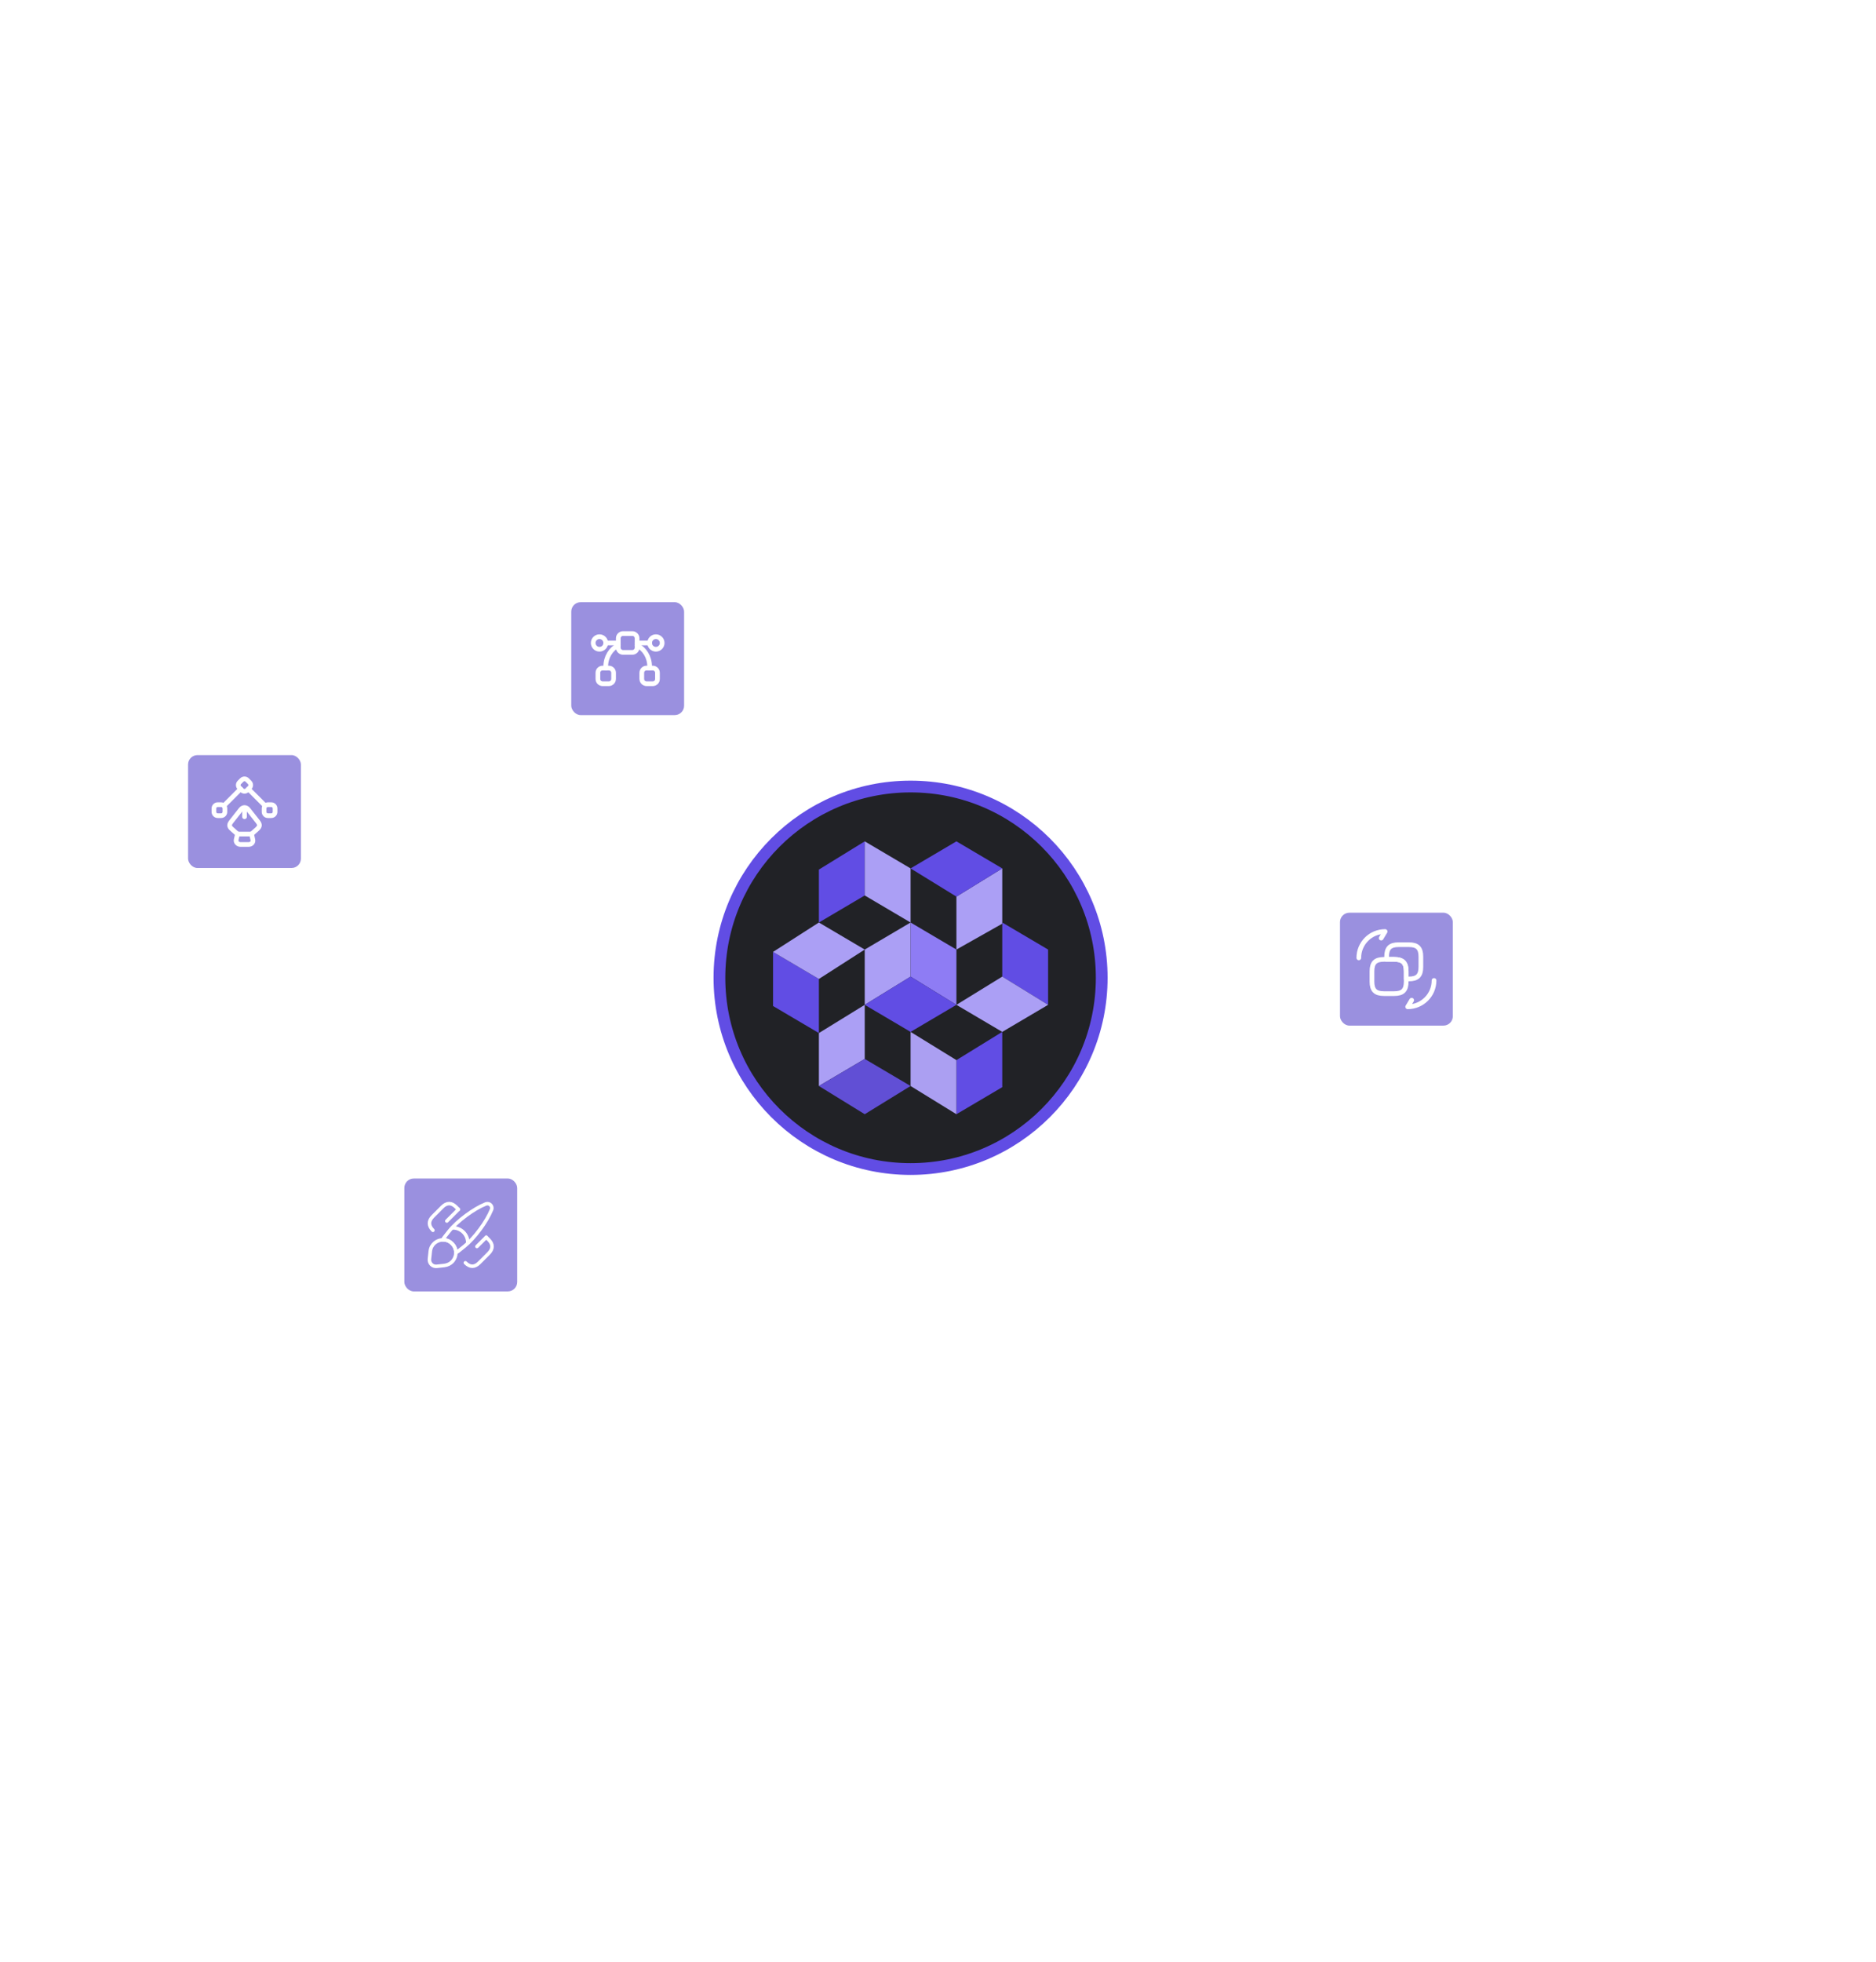 <svg width="798" height="834" viewBox="0 0 798 834" fill="none" xmlns="http://www.w3.org/2000/svg">
<circle opacity="0.02" cx="388" cy="417" r="188" fill="white"/>
<g opacity="0.04" filter="url(#filter0_f_807_393)">
<circle cx="381" cy="417" r="253" fill="white"/>
</g>
<circle opacity="0.02" cx="387.333" cy="415.667" r="154.667" fill="white"/>
<circle opacity="0.02" cx="388" cy="417" r="113.333" fill="white"/>
<circle cx="387.333" cy="415.667" r="81.307" fill="#212226" stroke="#614DE4" stroke-width="5"/>
<path d="M426.333 392.667V369.167L406.833 381.167V403.667L426.333 392.667Z" fill="#AB9FF5"/>
<path d="M367.834 380.667V357.667L348.334 369.667V392.167L367.834 380.667Z" fill="#614DE4"/>
<path d="M387.333 369.167V392.167L367.833 380.667V357.667L387.333 369.167Z" fill="#AB9FF5"/>
<path d="M406.833 357.667L387.333 369.167L406.833 381.167L426.333 369.167L406.833 357.667Z" fill="#614DE4"/>
<path d="M367.833 403.667L367.833 427.167L387.333 415.167L387.333 392.167L367.833 403.667Z" fill="#AB9FF5"/>
<path d="M328.834 427.667L328.834 404.667L348.334 416.167L348.334 439.167L328.834 427.667Z" fill="#614DE4"/>
<path d="M387.333 415.167L387.333 392.167L406.833 403.667L406.833 427.167L387.333 415.167Z" fill="#8E7CF4"/>
<path d="M348.334 416.167L367.833 403.668L348.334 392.168L328.834 404.667L348.334 416.167Z" fill="#AB9FF5"/>
<path d="M387.333 438.666L406.833 427.167L387.333 415.167L367.833 427.167L387.333 438.666Z" fill="#614DE4"/>
<path d="M426.333 462.167V438.667L406.833 450.667V473.667L426.333 462.167Z" fill="#614DE4"/>
<path d="M367.834 450.167V427.167L348.334 439.167V461.667L367.834 450.167Z" fill="#AB9FF5"/>
<path d="M406.833 450.667V473.667L387.333 461.667V438.667L406.833 450.667Z" fill="#AB9FF2"/>
<path d="M426.333 415.166L426.333 392.167L445.833 403.667L445.833 427.166L426.333 415.166Z" fill="#614DE4"/>
<path d="M367.834 450.167L348.334 461.667L367.834 473.667L387.333 461.667L367.834 450.167Z" fill="#614FD5"/>
<path d="M426.333 438.666L445.833 427.166L426.333 415.166L406.833 427.166L426.333 438.666Z" fill="#AB9FF5"/>
<rect x="570" y="388" width="48" height="48" rx="4" fill="#9A90DF"/>
<path d="M598.16 412.928V417.296C598.16 420.944 596.704 422.4 593.056 422.4H588.704C585.072 422.4 583.6 420.944 583.6 417.296V412.928C583.6 409.296 585.056 407.84 588.704 407.84H593.072C596.704 407.84 598.16 409.296 598.16 412.928Z" stroke="white" stroke-width="2" stroke-linecap="round" stroke-linejoin="round"/>
<path d="M604.4 406.688V411.056C604.4 414.704 602.944 416.16 599.296 416.16H598.16V412.928C598.16 409.296 596.704 407.84 593.056 407.84H589.84V406.688C589.84 403.04 591.296 401.6 594.944 401.6H599.312C602.944 401.6 604.4 403.056 604.4 406.688Z" stroke="white" stroke-width="2" stroke-linecap="round" stroke-linejoin="round"/>
<path d="M610 416.8C610 422.992 604.992 428 598.8 428L600.48 425.2" stroke="white" stroke-width="2" stroke-linecap="round" stroke-linejoin="round"/>
<path d="M578 407.2C578 401.008 583.008 396 589.2 396L587.52 398.8" stroke="white" stroke-width="2" stroke-linecap="round" stroke-linejoin="round"/>
<rect x="243" y="256" width="48" height="48" rx="4" fill="#9A90DF"/>
<path d="M255 276C256.472 276 257.666 274.806 257.666 273.333C257.666 271.86 256.472 270.667 255 270.667C253.527 270.667 252.333 271.86 252.333 273.333C252.333 274.806 253.527 276 255 276Z" stroke="white" stroke-width="2" stroke-miterlimit="10" stroke-linecap="round" stroke-linejoin="round"/>
<path d="M279 276C280.472 276 281.666 274.806 281.666 273.333C281.666 271.86 280.472 270.667 279 270.667C277.527 270.667 276.333 271.86 276.333 273.333C276.333 274.806 277.527 276 279 276Z" stroke="white" stroke-width="2" stroke-miterlimit="10" stroke-linecap="round" stroke-linejoin="round"/>
<path d="M276.333 273.333H271" stroke="white" stroke-width="2" stroke-miterlimit="10" stroke-linecap="round" stroke-linejoin="round"/>
<path d="M263 273.333H257.667" stroke="white" stroke-width="2" stroke-miterlimit="10" stroke-linecap="round" stroke-linejoin="round"/>
<path d="M261 286V288.666C261 289.48 260.506 290.186 259.813 290.48C259.56 290.6 259.293 290.666 259 290.666H256.333C255.226 290.666 254.333 289.773 254.333 288.666V286C254.333 284.893 255.226 284 256.333 284H259C260.106 284 261 284.893 261 286Z" stroke="white" stroke-width="2" stroke-miterlimit="10" stroke-linecap="round" stroke-linejoin="round"/>
<path d="M279.666 286V288.666C279.666 289.773 278.773 290.666 277.666 290.666H275C274.706 290.666 274.44 290.6 274.186 290.48C273.493 290.186 273 289.48 273 288.666V286C273 284.893 273.893 284 275 284H277.666C278.773 284 279.666 284.893 279.666 286Z" stroke="white" stroke-width="2" stroke-miterlimit="10" stroke-linecap="round" stroke-linejoin="round"/>
<path d="M271 271.333V275.333C271 276.426 270.093 277.333 269 277.333H265C263.906 277.333 263 276.426 263 275.333V271.333C263 270.24 263.906 269.333 265 269.333H269C270.093 269.333 271 270.24 271 271.333Z" stroke="white" stroke-width="2" stroke-miterlimit="10" stroke-linecap="round" stroke-linejoin="round"/>
<path d="M271 274.306C274.16 275.906 276.333 279.346 276.333 283.333C276.333 283.56 276.32 283.773 276.293 284" stroke="white" stroke-width="2" stroke-miterlimit="10" stroke-linecap="round" stroke-linejoin="round"/>
<path d="M257.707 284C257.68 283.773 257.667 283.56 257.667 283.333C257.667 279.346 259.84 275.906 263 274.306" stroke="white" stroke-width="2" stroke-miterlimit="10" stroke-linecap="round" stroke-linejoin="round"/>
<rect x="80" y="321" width="48" height="48" rx="4" fill="#9A90DF"/>
<path d="M102.333 359H105.693C106.973 359 107.8 358.094 107.56 356.987L107.013 354.574H101.013L100.467 356.987C100.227 358.027 101.133 359 102.333 359Z" stroke="white" stroke-width="2" stroke-linecap="round" stroke-linejoin="round"/>
<path d="M107.013 354.56L109.32 352.507C110.613 351.36 110.667 350.56 109.64 349.267L105.573 344.107C104.72 343.027 103.32 343.027 102.467 344.107L98.4 349.267C97.373 350.56 97.373 351.4 98.72 352.507L101.027 354.56" stroke="white" stroke-width="2" stroke-linecap="round" stroke-linejoin="round"/>
<path d="M104.013 343.827V347.2" stroke="white" stroke-width="2" stroke-linecap="round" stroke-linejoin="round"/>
<path d="M102.867 335.92L101.827 334.88C101.2 334.253 101.2 333.24 101.827 332.614L102.867 331.574C103.493 330.947 104.507 330.947 105.133 331.574L106.173 332.614C106.8 333.24 106.8 334.253 106.173 334.88L105.133 335.92C104.507 336.547 103.493 336.547 102.867 335.92Z" stroke="white" stroke-width="2" stroke-linecap="round" stroke-linejoin="round"/>
<path d="M113.933 342.08H115.4C116.28 342.08 117 342.8 117 343.68V345.147C117 346.027 116.28 346.747 115.4 346.747H113.933C113.053 346.747 112.333 346.027 112.333 345.147V343.68C112.333 342.8 113.053 342.08 113.933 342.08Z" stroke="white" stroke-width="2" stroke-linecap="round" stroke-linejoin="round"/>
<path d="M94.067 342.08H92.6C91.72 342.08 91 342.8 91 343.68V345.147C91 346.027 91.72 346.747 92.6 346.747H94.067C94.947 346.747 95.667 346.027 95.667 345.147V343.68C95.667 342.8 94.947 342.08 94.067 342.08Z" stroke="white" stroke-width="2" stroke-linecap="round" stroke-linejoin="round"/>
<path d="M112.72 342.467L105.653 335.4" stroke="white" stroke-width="2" stroke-linecap="round" stroke-linejoin="round"/>
<path d="M95.28 342.467L102.347 335.4" stroke="white" stroke-width="2" stroke-linecap="round" stroke-linejoin="round"/>
<rect x="172" y="501" width="48" height="48" rx="4" fill="#9A90DF"/>
<g clip-path="url(#clip0_807_393)">
<path d="M209.08 514.253C207.027 519.373 201.88 526.333 197.573 529.787L194.947 531.893C194.613 532.133 194.28 532.347 193.907 532.493C193.907 532.253 193.893 531.987 193.853 531.733C193.707 530.613 193.2 529.573 192.307 528.68C191.4 527.773 190.293 527.24 189.16 527.093C188.893 527.08 188.627 527.053 188.36 527.08C188.507 526.667 188.733 526.28 189.013 525.96L191.093 523.333C194.533 519.027 201.52 513.853 206.627 511.813C207.413 511.52 208.173 511.733 208.653 512.227C209.16 512.72 209.4 513.48 209.08 514.253Z" stroke="white" stroke-width="1.5" stroke-linecap="round" stroke-linejoin="round"/>
<path d="M193.907 532.493C193.907 533.96 193.347 535.36 192.293 536.427C191.48 537.24 190.373 537.8 189.053 537.973L185.773 538.333C183.987 538.533 182.453 537.013 182.667 535.2L183.027 531.92C183.347 529 185.787 527.133 188.373 527.08C188.64 527.067 188.92 527.08 189.173 527.093C190.307 527.24 191.413 527.76 192.32 528.68C193.213 529.573 193.72 530.613 193.867 531.733C193.88 531.987 193.907 532.24 193.907 532.493Z" stroke="white" stroke-width="1.5" stroke-linecap="round" stroke-linejoin="round"/>
<path d="M198.987 528.293C198.987 524.813 196.16 521.987 192.68 521.987" stroke="white" stroke-width="1.5" stroke-linecap="round" stroke-linejoin="round"/>
<path d="M206.827 525.973L207.813 526.947C209.8 528.933 209.8 530.893 207.813 532.88L203.867 536.827C201.907 538.787 199.92 538.787 197.96 536.827" stroke="white" stroke-width="1.5" stroke-linecap="round"/>
<path d="M184.147 523.013C182.187 521.027 182.187 519.067 184.147 517.08L188.093 513.133C190.053 511.173 192.04 511.173 194 513.133L194.987 514.12" stroke="white" stroke-width="1.5" stroke-linecap="round"/>
<path d="M195 514.133L190.067 519.067" stroke="white" stroke-width="1.5" stroke-linecap="round"/>
<path d="M206.827 525.973L202.88 529.907" stroke="white" stroke-width="1.5" stroke-linecap="round"/>
</g>
<defs>
<filter id="filter0_f_807_393" x="-36" y="0" width="834" height="834" filterUnits="userSpaceOnUse" color-interpolation-filters="sRGB">
<feFlood flood-opacity="0" result="BackgroundImageFix"/>
<feBlend mode="normal" in="SourceGraphic" in2="BackgroundImageFix" result="shape"/>
<feGaussianBlur stdDeviation="82" result="effect1_foregroundBlur_807_393"/>
</filter>
<clipPath id="clip0_807_393">
<rect width="32" height="32" fill="white" transform="translate(180 509)"/>
</clipPath>
</defs>
</svg>
